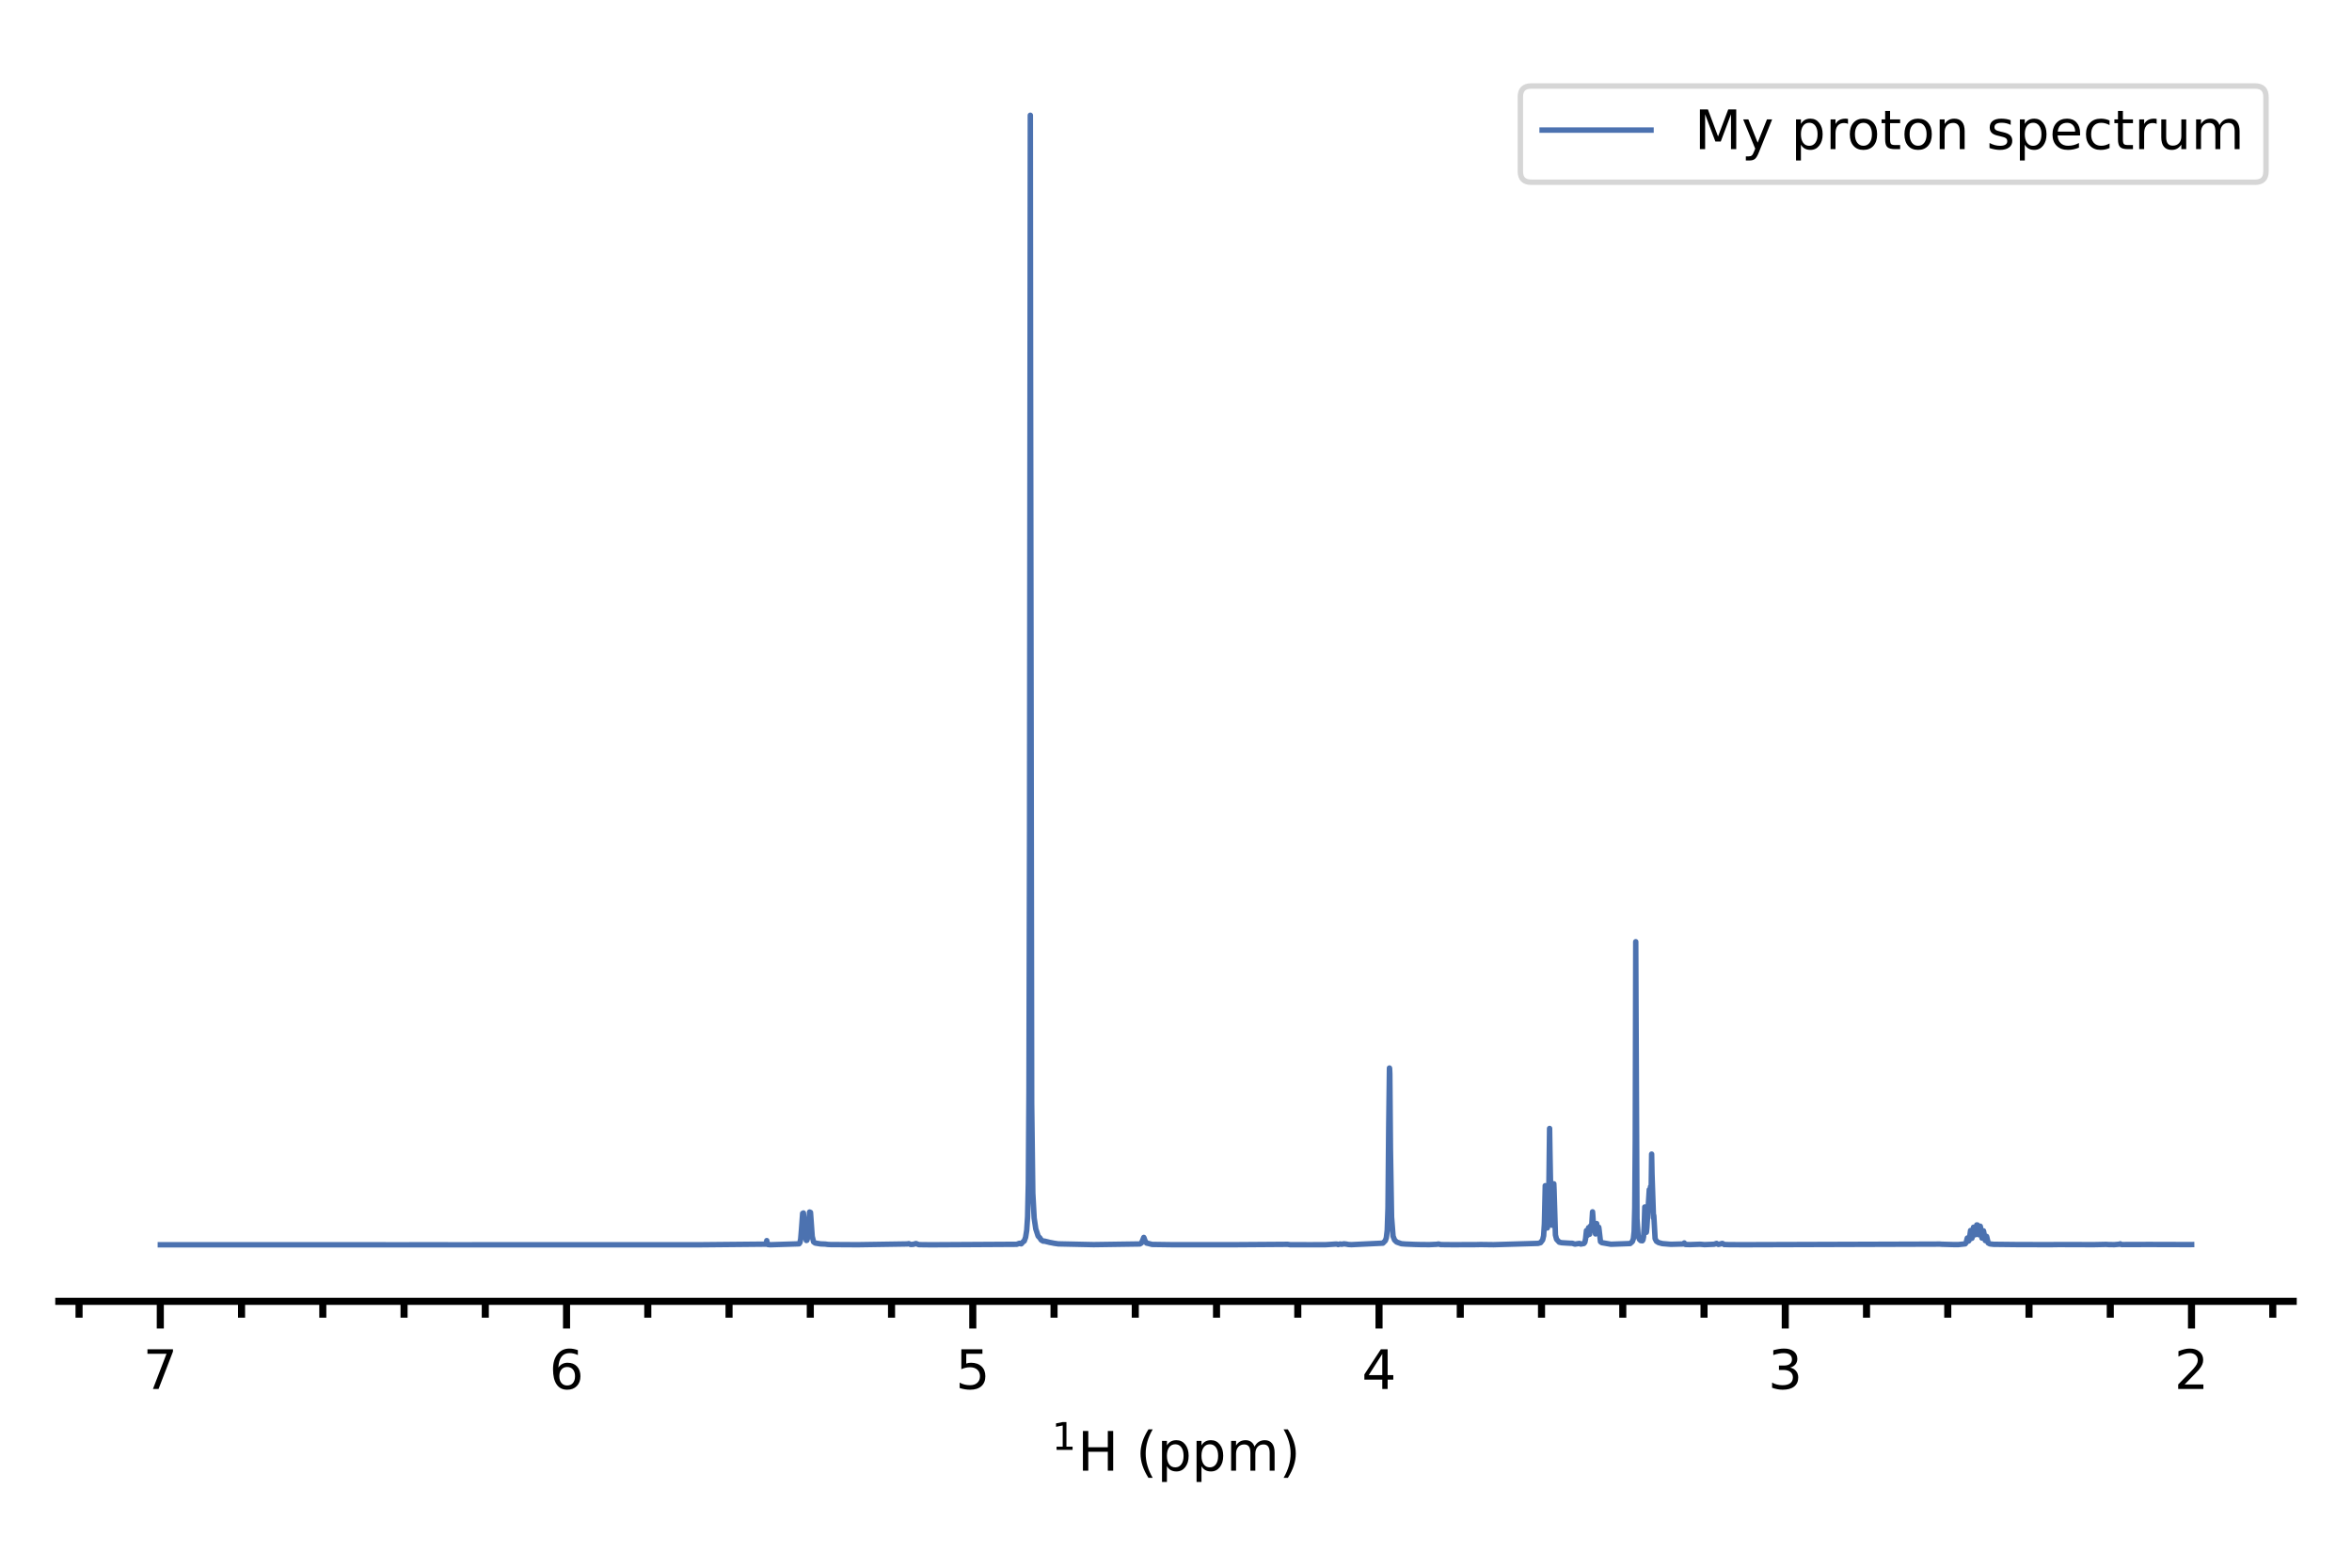 <?xml version="1.0" encoding="utf-8" standalone="no"?>
<!DOCTYPE svg PUBLIC "-//W3C//DTD SVG 1.1//EN"
  "http://www.w3.org/Graphics/SVG/1.1/DTD/svg11.dtd">
<!-- Created with matplotlib (https://matplotlib.org/) -->
<svg height="288pt" version="1.1" viewBox="0 0 432 288" width="432pt" xmlns="http://www.w3.org/2000/svg" xmlns:xlink="http://www.w3.org/1999/xlink">
 <defs>
  <style type="text/css">*{stroke-linecap:butt;stroke-linejoin:round;}</style>
 </defs>
 <g id="figure_1">
  <g id="patch_1">
   <path d="M 0 288 
L 432 288 
L 432 0 
L 0 0 
z
" style="fill:#ffffff;"/>
  </g>
  <g id="axes_1">
   <g id="patch_2">
    <path d="M 10.8 239.068 
L 421.2 239.068 
L 421.2 10.8 
L 10.8 10.8 
z
" style="fill:#ffffff;"/>
   </g>
   <g id="matplotlib.axis_1">
    <g id="xtick_1">
     <g id="line2d_1">
      <defs>
       <path d="M 0 0 
L 0 5 
" id="m6bfddf4f18" style="stroke:#000000;stroke-width:1.3;"/>
      </defs>
      <g>
       <use style="stroke:#000000;stroke-width:1.3;" x="402.523" xlink:href="#m6bfddf4f18" y="239.068"/>
      </g>
     </g>
     <g id="text_1">
      <!-- 2 -->
      <g transform="translate(399.342 255.166)scale(0.1 -0.1)">
       <defs>
        <path d="M 19.188 8.297 
L 53.609 8.297 
L 53.609 0 
L 7.328 0 
L 7.328 8.297 
Q 12.938 14.109 22.625 23.891 
Q 32.328 33.688 34.812 36.531 
Q 39.547 41.844 41.422 45.531 
Q 43.312 49.219 43.312 52.781 
Q 43.312 58.594 39.234 62.25 
Q 35.156 65.922 28.609 65.922 
Q 23.969 65.922 18.812 64.312 
Q 13.672 62.703 7.812 59.422 
L 7.812 69.391 
Q 13.766 71.781 18.938 73 
Q 24.125 74.219 28.422 74.219 
Q 39.75 74.219 46.484 68.547 
Q 53.219 62.891 53.219 53.422 
Q 53.219 48.922 51.531 44.891 
Q 49.859 40.875 45.406 35.406 
Q 44.188 33.984 37.641 27.219 
Q 31.109 20.453 19.188 8.297 
z
" id="DejaVuSans-50"/>
       </defs>
       <use xlink:href="#DejaVuSans-50"/>
      </g>
     </g>
    </g>
    <g id="xtick_2">
     <g id="line2d_2">
      <g>
       <use style="stroke:#000000;stroke-width:1.3;" x="327.907" xlink:href="#m6bfddf4f18" y="239.068"/>
      </g>
     </g>
     <g id="text_2">
      <!-- 3 -->
      <g transform="translate(324.726 255.166)scale(0.1 -0.1)">
       <defs>
        <path d="M 40.578 39.312 
Q 47.656 37.797 51.625 33 
Q 55.609 28.219 55.609 21.188 
Q 55.609 10.406 48.188 4.484 
Q 40.766 -1.422 27.094 -1.422 
Q 22.516 -1.422 17.656 -0.516 
Q 12.797 0.391 7.625 2.203 
L 7.625 11.719 
Q 11.719 9.328 16.594 8.109 
Q 21.484 6.891 26.812 6.891 
Q 36.078 6.891 40.938 10.547 
Q 45.797 14.203 45.797 21.188 
Q 45.797 27.641 41.281 31.266 
Q 36.766 34.906 28.719 34.906 
L 20.219 34.906 
L 20.219 43.016 
L 29.109 43.016 
Q 36.375 43.016 40.234 45.922 
Q 44.094 48.828 44.094 54.297 
Q 44.094 59.906 40.109 62.906 
Q 36.141 65.922 28.719 65.922 
Q 24.656 65.922 20.016 65.031 
Q 15.375 64.156 9.812 62.312 
L 9.812 71.094 
Q 15.438 72.656 20.344 73.438 
Q 25.25 74.219 29.594 74.219 
Q 40.828 74.219 47.359 69.109 
Q 53.906 64.016 53.906 55.328 
Q 53.906 49.266 50.438 45.094 
Q 46.969 40.922 40.578 39.312 
z
" id="DejaVuSans-51"/>
       </defs>
       <use xlink:href="#DejaVuSans-51"/>
      </g>
     </g>
    </g>
    <g id="xtick_3">
     <g id="line2d_3">
      <g>
       <use style="stroke:#000000;stroke-width:1.3;" x="253.291" xlink:href="#m6bfddf4f18" y="239.068"/>
      </g>
     </g>
     <g id="text_3">
      <!-- 4 -->
      <g transform="translate(250.11 255.166)scale(0.1 -0.1)">
       <defs>
        <path d="M 37.797 64.312 
L 12.891 25.391 
L 37.797 25.391 
z
M 35.203 72.906 
L 47.609 72.906 
L 47.609 25.391 
L 58.016 25.391 
L 58.016 17.188 
L 47.609 17.188 
L 47.609 0 
L 37.797 0 
L 37.797 17.188 
L 4.891 17.188 
L 4.891 26.703 
z
" id="DejaVuSans-52"/>
       </defs>
       <use xlink:href="#DejaVuSans-52"/>
      </g>
     </g>
    </g>
    <g id="xtick_4">
     <g id="line2d_4">
      <g>
       <use style="stroke:#000000;stroke-width:1.3;" x="178.675" xlink:href="#m6bfddf4f18" y="239.068"/>
      </g>
     </g>
     <g id="text_4">
      <!-- 5 -->
      <g transform="translate(175.494 255.166)scale(0.1 -0.1)">
       <defs>
        <path d="M 10.797 72.906 
L 49.516 72.906 
L 49.516 64.594 
L 19.828 64.594 
L 19.828 46.734 
Q 21.969 47.469 24.109 47.828 
Q 26.266 48.188 28.422 48.188 
Q 40.625 48.188 47.75 41.5 
Q 54.891 34.812 54.891 23.391 
Q 54.891 11.625 47.562 5.094 
Q 40.234 -1.422 26.906 -1.422 
Q 22.312 -1.422 17.547 -0.641 
Q 12.797 0.141 7.719 1.703 
L 7.719 11.625 
Q 12.109 9.234 16.797 8.062 
Q 21.484 6.891 26.703 6.891 
Q 35.156 6.891 40.078 11.328 
Q 45.016 15.766 45.016 23.391 
Q 45.016 31 40.078 35.438 
Q 35.156 39.891 26.703 39.891 
Q 22.75 39.891 18.812 39.016 
Q 14.891 38.141 10.797 36.281 
z
" id="DejaVuSans-53"/>
       </defs>
       <use xlink:href="#DejaVuSans-53"/>
      </g>
     </g>
    </g>
    <g id="xtick_5">
     <g id="line2d_5">
      <g>
       <use style="stroke:#000000;stroke-width:1.3;" x="104.059" xlink:href="#m6bfddf4f18" y="239.068"/>
      </g>
     </g>
     <g id="text_5">
      <!-- 6 -->
      <g transform="translate(100.878 255.166)scale(0.1 -0.1)">
       <defs>
        <path d="M 33.016 40.375 
Q 26.375 40.375 22.484 35.828 
Q 18.609 31.297 18.609 23.391 
Q 18.609 15.531 22.484 10.953 
Q 26.375 6.391 33.016 6.391 
Q 39.656 6.391 43.531 10.953 
Q 47.406 15.531 47.406 23.391 
Q 47.406 31.297 43.531 35.828 
Q 39.656 40.375 33.016 40.375 
z
M 52.594 71.297 
L 52.594 62.312 
Q 48.875 64.062 45.094 64.984 
Q 41.312 65.922 37.594 65.922 
Q 27.828 65.922 22.672 59.328 
Q 17.531 52.734 16.797 39.406 
Q 19.672 43.656 24.016 45.922 
Q 28.375 48.188 33.594 48.188 
Q 44.578 48.188 50.953 41.516 
Q 57.328 34.859 57.328 23.391 
Q 57.328 12.156 50.688 5.359 
Q 44.047 -1.422 33.016 -1.422 
Q 20.359 -1.422 13.672 8.266 
Q 6.984 17.969 6.984 36.375 
Q 6.984 53.656 15.188 63.938 
Q 23.391 74.219 37.203 74.219 
Q 40.922 74.219 44.703 73.484 
Q 48.484 72.75 52.594 71.297 
z
" id="DejaVuSans-54"/>
       </defs>
       <use xlink:href="#DejaVuSans-54"/>
      </g>
     </g>
    </g>
    <g id="xtick_6">
     <g id="line2d_6">
      <g>
       <use style="stroke:#000000;stroke-width:1.3;" x="29.443" xlink:href="#m6bfddf4f18" y="239.068"/>
      </g>
     </g>
     <g id="text_6">
      <!-- 7 -->
      <g transform="translate(26.262 255.166)scale(0.1 -0.1)">
       <defs>
        <path d="M 8.203 72.906 
L 55.078 72.906 
L 55.078 68.703 
L 28.609 0 
L 18.312 0 
L 43.219 64.594 
L 8.203 64.594 
z
" id="DejaVuSans-55"/>
       </defs>
       <use xlink:href="#DejaVuSans-55"/>
      </g>
     </g>
    </g>
    <g id="xtick_7">
     <g id="line2d_7">
      <defs>
       <path d="M 0 0 
L 0 3 
" id="ma21271cd30" style="stroke:#000000;stroke-width:1.3;"/>
      </defs>
      <g>
       <use style="stroke:#000000;stroke-width:1.3;" x="417.446" xlink:href="#ma21271cd30" y="239.068"/>
      </g>
     </g>
    </g>
    <g id="xtick_8">
     <g id="line2d_8">
      <g>
       <use style="stroke:#000000;stroke-width:1.3;" x="387.6" xlink:href="#ma21271cd30" y="239.068"/>
      </g>
     </g>
    </g>
    <g id="xtick_9">
     <g id="line2d_9">
      <g>
       <use style="stroke:#000000;stroke-width:1.3;" x="372.677" xlink:href="#ma21271cd30" y="239.068"/>
      </g>
     </g>
    </g>
    <g id="xtick_10">
     <g id="line2d_10">
      <g>
       <use style="stroke:#000000;stroke-width:1.3;" x="357.753" xlink:href="#ma21271cd30" y="239.068"/>
      </g>
     </g>
    </g>
    <g id="xtick_11">
     <g id="line2d_11">
      <g>
       <use style="stroke:#000000;stroke-width:1.3;" x="342.83" xlink:href="#ma21271cd30" y="239.068"/>
      </g>
     </g>
    </g>
    <g id="xtick_12">
     <g id="line2d_12">
      <g>
       <use style="stroke:#000000;stroke-width:1.3;" x="312.984" xlink:href="#ma21271cd30" y="239.068"/>
      </g>
     </g>
    </g>
    <g id="xtick_13">
     <g id="line2d_13">
      <g>
       <use style="stroke:#000000;stroke-width:1.3;" x="298.061" xlink:href="#ma21271cd30" y="239.068"/>
      </g>
     </g>
    </g>
    <g id="xtick_14">
     <g id="line2d_14">
      <g>
       <use style="stroke:#000000;stroke-width:1.3;" x="283.137" xlink:href="#ma21271cd30" y="239.068"/>
      </g>
     </g>
    </g>
    <g id="xtick_15">
     <g id="line2d_15">
      <g>
       <use style="stroke:#000000;stroke-width:1.3;" x="268.214" xlink:href="#ma21271cd30" y="239.068"/>
      </g>
     </g>
    </g>
    <g id="xtick_16">
     <g id="line2d_16">
      <g>
       <use style="stroke:#000000;stroke-width:1.3;" x="238.368" xlink:href="#ma21271cd30" y="239.068"/>
      </g>
     </g>
    </g>
    <g id="xtick_17">
     <g id="line2d_17">
      <g>
       <use style="stroke:#000000;stroke-width:1.3;" x="223.445" xlink:href="#ma21271cd30" y="239.068"/>
      </g>
     </g>
    </g>
    <g id="xtick_18">
     <g id="line2d_18">
      <g>
       <use style="stroke:#000000;stroke-width:1.3;" x="208.521" xlink:href="#ma21271cd30" y="239.068"/>
      </g>
     </g>
    </g>
    <g id="xtick_19">
     <g id="line2d_19">
      <g>
       <use style="stroke:#000000;stroke-width:1.3;" x="193.598" xlink:href="#ma21271cd30" y="239.068"/>
      </g>
     </g>
    </g>
    <g id="xtick_20">
     <g id="line2d_20">
      <g>
       <use style="stroke:#000000;stroke-width:1.3;" x="163.752" xlink:href="#ma21271cd30" y="239.068"/>
      </g>
     </g>
    </g>
    <g id="xtick_21">
     <g id="line2d_21">
      <g>
       <use style="stroke:#000000;stroke-width:1.3;" x="148.829" xlink:href="#ma21271cd30" y="239.068"/>
      </g>
     </g>
    </g>
    <g id="xtick_22">
     <g id="line2d_22">
      <g>
       <use style="stroke:#000000;stroke-width:1.3;" x="133.905" xlink:href="#ma21271cd30" y="239.068"/>
      </g>
     </g>
    </g>
    <g id="xtick_23">
     <g id="line2d_23">
      <g>
       <use style="stroke:#000000;stroke-width:1.3;" x="118.982" xlink:href="#ma21271cd30" y="239.068"/>
      </g>
     </g>
    </g>
    <g id="xtick_24">
     <g id="line2d_24">
      <g>
       <use style="stroke:#000000;stroke-width:1.3;" x="89.136" xlink:href="#ma21271cd30" y="239.068"/>
      </g>
     </g>
    </g>
    <g id="xtick_25">
     <g id="line2d_25">
      <g>
       <use style="stroke:#000000;stroke-width:1.3;" x="74.213" xlink:href="#ma21271cd30" y="239.068"/>
      </g>
     </g>
    </g>
    <g id="xtick_26">
     <g id="line2d_26">
      <g>
       <use style="stroke:#000000;stroke-width:1.3;" x="59.289" xlink:href="#ma21271cd30" y="239.068"/>
      </g>
     </g>
    </g>
    <g id="xtick_27">
     <g id="line2d_27">
      <g>
       <use style="stroke:#000000;stroke-width:1.3;" x="44.366" xlink:href="#ma21271cd30" y="239.068"/>
      </g>
     </g>
    </g>
    <g id="xtick_28">
     <g id="line2d_28">
      <g>
       <use style="stroke:#000000;stroke-width:1.3;" x="14.52" xlink:href="#ma21271cd30" y="239.068"/>
      </g>
     </g>
    </g>
    <g id="text_7">
     <!-- $^{1}$H (ppm) -->
     <g transform="translate(193.1 270.246)scale(0.1 -0.1)">
      <defs>
       <path d="M 12.406 8.297 
L 28.516 8.297 
L 28.516 63.922 
L 10.984 60.406 
L 10.984 69.391 
L 28.422 72.906 
L 38.281 72.906 
L 38.281 8.297 
L 54.391 8.297 
L 54.391 0 
L 12.406 0 
z
" id="DejaVuSans-49"/>
       <path d="M 9.812 72.906 
L 19.672 72.906 
L 19.672 43.016 
L 55.516 43.016 
L 55.516 72.906 
L 65.375 72.906 
L 65.375 0 
L 55.516 0 
L 55.516 34.719 
L 19.672 34.719 
L 19.672 0 
L 9.812 0 
z
" id="DejaVuSans-72"/>
       <path id="DejaVuSans-32"/>
       <path d="M 31 75.875 
Q 24.469 64.656 21.281 53.656 
Q 18.109 42.672 18.109 31.391 
Q 18.109 20.125 21.312 9.062 
Q 24.516 -2 31 -13.188 
L 23.188 -13.188 
Q 15.875 -1.703 12.234 9.375 
Q 8.594 20.453 8.594 31.391 
Q 8.594 42.281 12.203 53.312 
Q 15.828 64.359 23.188 75.875 
z
" id="DejaVuSans-40"/>
       <path d="M 18.109 8.203 
L 18.109 -20.797 
L 9.078 -20.797 
L 9.078 54.688 
L 18.109 54.688 
L 18.109 46.391 
Q 20.953 51.266 25.266 53.625 
Q 29.594 56 35.594 56 
Q 45.562 56 51.781 48.094 
Q 58.016 40.188 58.016 27.297 
Q 58.016 14.406 51.781 6.484 
Q 45.562 -1.422 35.594 -1.422 
Q 29.594 -1.422 25.266 0.953 
Q 20.953 3.328 18.109 8.203 
z
M 48.688 27.297 
Q 48.688 37.203 44.609 42.844 
Q 40.531 48.484 33.406 48.484 
Q 26.266 48.484 22.188 42.844 
Q 18.109 37.203 18.109 27.297 
Q 18.109 17.391 22.188 11.75 
Q 26.266 6.109 33.406 6.109 
Q 40.531 6.109 44.609 11.75 
Q 48.688 17.391 48.688 27.297 
z
" id="DejaVuSans-112"/>
       <path d="M 52 44.188 
Q 55.375 50.25 60.062 53.125 
Q 64.75 56 71.094 56 
Q 79.641 56 84.281 50.016 
Q 88.922 44.047 88.922 33.016 
L 88.922 0 
L 79.891 0 
L 79.891 32.719 
Q 79.891 40.578 77.094 44.375 
Q 74.312 48.188 68.609 48.188 
Q 61.625 48.188 57.562 43.547 
Q 53.516 38.922 53.516 30.906 
L 53.516 0 
L 44.484 0 
L 44.484 32.719 
Q 44.484 40.625 41.703 44.406 
Q 38.922 48.188 33.109 48.188 
Q 26.219 48.188 22.156 43.531 
Q 18.109 38.875 18.109 30.906 
L 18.109 0 
L 9.078 0 
L 9.078 54.688 
L 18.109 54.688 
L 18.109 46.188 
Q 21.188 51.219 25.484 53.609 
Q 29.781 56 35.688 56 
Q 41.656 56 45.828 52.969 
Q 50 49.953 52 44.188 
z
" id="DejaVuSans-109"/>
       <path d="M 8.016 75.875 
L 15.828 75.875 
Q 23.141 64.359 26.781 53.312 
Q 30.422 42.281 30.422 31.391 
Q 30.422 20.453 26.781 9.375 
Q 23.141 -1.703 15.828 -13.188 
L 8.016 -13.188 
Q 14.5 -2 17.703 9.062 
Q 20.906 20.125 20.906 31.391 
Q 20.906 42.672 17.703 53.656 
Q 14.5 64.656 8.016 75.875 
z
" id="DejaVuSans-41"/>
      </defs>
      <use transform="translate(0.957 38.966)scale(0.7)" xlink:href="#DejaVuSans-49"/>
      <use transform="translate(48.228 0.684)" xlink:href="#DejaVuSans-72"/>
      <use transform="translate(123.423 0.684)" xlink:href="#DejaVuSans-32"/>
      <use transform="translate(155.21 0.684)" xlink:href="#DejaVuSans-40"/>
      <use transform="translate(194.224 0.684)" xlink:href="#DejaVuSans-112"/>
      <use transform="translate(257.7 0.684)" xlink:href="#DejaVuSans-112"/>
      <use transform="translate(321.177 0.684)" xlink:href="#DejaVuSans-109"/>
      <use transform="translate(418.589 0.684)" xlink:href="#DejaVuSans-41"/>
     </g>
    </g>
   </g>
   <g id="line2d_29">
    <path clip-path="url(#pb5b1592ff5)" d="M 29.455 228.682 
L 69.47 228.682 
L 72.206 228.683 
L 73.893 228.683 
L 77.77 228.681 
L 80.164 228.682 
L 84.382 228.683 
L 91.382 228.681 
L 121.661 228.682 
L 123.417 228.681 
L 128.114 228.681 
L 140.723 228.562 
L 140.814 228.126 
L 140.837 227.912 
L 140.882 228.19 
L 141.042 228.636 
L 141.475 228.672 
L 146.765 228.505 
L 146.925 228.286 
L 147.062 227.633 
L 147.221 225.716 
L 147.426 222.911 
L 147.495 223.287 
L 147.563 222.838 
L 147.609 223.28 
L 147.882 226.964 
L 148.11 227.888 
L 148.202 227.854 
L 148.316 227.455 
L 148.475 225.911 
L 148.703 222.662 
L 148.749 222.952 
L 148.772 223.101 
L 148.817 222.924 
L 148.863 222.73 
L 148.886 223.003 
L 149.182 227.136 
L 149.433 228.146 
L 149.729 228.362 
L 150.732 228.519 
L 151.576 228.55 
L 152.009 228.611 
L 152.557 228.639 
L 156.706 228.663 
L 157.596 228.667 
L 166.625 228.529 
L 166.921 228.471 
L 167.24 228.623 
L 167.719 228.6 
L 168.244 228.455 
L 168.768 228.654 
L 171.025 228.68 
L 186.735 228.59 
L 187.259 228.405 
L 187.487 228.497 
L 187.579 228.504 
L 187.601 228.474 
L 188.012 228.042 
L 188.126 227.993 
L 188.377 227.301 
L 188.582 226.006 
L 188.742 223.511 
L 188.878 217.33 
L 188.992 200.635 
L 189.106 152.73 
L 189.243 21.176 
L 189.289 68.307 
L 189.494 202.669 
L 189.699 219.178 
L 189.95 223.784 
L 190.246 225.774 
L 190.68 227.088 
L 190.999 227.419 
L 191.25 227.811 
L 191.614 228.01 
L 191.82 227.999 
L 192.435 228.15 
L 192.846 228.254 
L 193.142 228.304 
L 193.598 228.399 
L 194.373 228.513 
L 200.872 228.653 
L 209.354 228.53 
L 209.65 228.347 
L 209.855 227.9 
L 210.083 227.33 
L 210.106 227.352 
L 210.311 227.933 
L 210.585 228.365 
L 210.927 228.437 
L 211.611 228.613 
L 215.259 228.665 
L 220.093 228.668 
L 226.272 228.669 
L 236.509 228.598 
L 236.965 228.666 
L 240.34 228.672 
L 243.418 228.669 
L 245.425 228.544 
L 245.539 228.549 
L 245.789 228.643 
L 246.086 228.539 
L 246.223 228.543 
L 246.405 228.587 
L 246.861 228.504 
L 247.294 228.556 
L 247.659 228.628 
L 248.229 228.656 
L 253.998 228.38 
L 254.454 227.913 
L 254.636 227.383 
L 254.796 225.995 
L 254.933 221.915 
L 255.069 207.067 
L 255.206 196.21 
L 255.229 196.293 
L 255.275 197.266 
L 255.389 211.195 
L 255.594 223.558 
L 255.867 227.081 
L 256.141 227.798 
L 256.529 228.175 
L 257.395 228.484 
L 258.125 228.543 
L 259.926 228.617 
L 260.906 228.64 
L 262.525 228.654 
L 263.916 228.591 
L 264.235 228.528 
L 264.6 228.644 
L 266.88 228.666 
L 271.258 228.649 
L 271.919 228.631 
L 274.336 228.663 
L 282.499 228.423 
L 282.955 228.292 
L 283.342 227.789 
L 283.525 227.015 
L 283.662 224.8 
L 283.821 217.821 
L 283.89 219.871 
L 284.095 225.186 
L 284.186 225.592 
L 284.232 225.524 
L 284.323 224.679 
L 284.46 220.301 
L 284.619 207.31 
L 284.688 211.77 
L 284.916 224.253 
L 285.052 225.082 
L 285.075 225.064 
L 285.166 224.521 
L 285.28 221.991 
L 285.394 217.475 
L 285.44 218.543 
L 285.691 226.873 
L 285.896 227.667 
L 286.398 228.202 
L 286.808 228.294 
L 287.013 228.311 
L 287.629 228.349 
L 288.062 228.376 
L 288.587 228.403 
L 288.769 228.398 
L 289.271 228.558 
L 289.977 228.445 
L 290.114 228.428 
L 290.342 228.549 
L 290.912 228.444 
L 291.095 228.226 
L 291.232 227.548 
L 291.391 226.068 
L 291.437 226.375 
L 291.551 226.965 
L 291.596 226.877 
L 291.71 225.933 
L 291.779 225.535 
L 291.802 225.681 
L 291.961 226.75 
L 291.984 226.703 
L 292.098 225.555 
L 292.144 225.216 
L 292.189 225.394 
L 292.28 225.931 
L 292.326 225.765 
L 292.44 223.754 
L 292.508 222.626 
L 292.554 223.188 
L 292.736 226.041 
L 292.759 226.035 
L 292.873 225.48 
L 292.919 225.636 
L 293.056 226.687 
L 293.101 226.592 
L 293.215 225.147 
L 293.261 224.78 
L 293.306 225.241 
L 293.466 226.535 
L 293.489 226.494 
L 293.603 225.68 
L 293.648 225.453 
L 293.694 225.76 
L 293.968 228.104 
L 294.196 228.285 
L 295.883 228.581 
L 299.417 228.452 
L 299.827 228.085 
L 300.01 227.546 
L 300.147 226.254 
L 300.261 221.845 
L 300.352 209.637 
L 300.443 173.004 
L 300.489 184.176 
L 300.671 223.852 
L 300.876 226.984 
L 301.104 227.666 
L 301.355 227.912 
L 301.652 227.944 
L 301.766 227.776 
L 301.88 227.196 
L 301.994 225.293 
L 302.108 221.727 
L 302.176 223.058 
L 302.358 226.371 
L 302.381 226.391 
L 302.404 226.347 
L 302.495 225.474 
L 302.928 218.551 
L 303.042 221.885 
L 303.088 220.827 
L 303.156 218.003 
L 303.202 219.682 
L 303.225 220.083 
L 303.27 218.983 
L 303.362 212.021 
L 303.43 215.573 
L 303.704 223.746 
L 303.749 223.274 
L 303.772 223.483 
L 304 227.556 
L 304.251 228.037 
L 304.638 228.274 
L 305.322 228.462 
L 306.896 228.591 
L 309.267 228.527 
L 309.358 228.341 
L 309.404 228.445 
L 309.586 228.624 
L 310.384 228.646 
L 312.186 228.584 
L 312.414 228.595 
L 313.075 228.652 
L 314.853 228.582 
L 315.286 228.426 
L 315.4 228.517 
L 315.628 228.616 
L 315.993 228.528 
L 316.198 228.464 
L 316.335 228.432 
L 316.449 228.475 
L 316.677 228.627 
L 317.749 228.657 
L 320.781 228.665 
L 355.598 228.558 
L 356.237 228.548 
L 356.624 228.58 
L 358.654 228.638 
L 359.703 228.642 
L 360.957 228.509 
L 361.139 228.271 
L 361.299 227.58 
L 361.344 227.437 
L 361.39 227.513 
L 361.572 227.986 
L 361.595 227.98 
L 361.686 227.814 
L 361.823 226.897 
L 361.937 226.056 
L 361.983 226.372 
L 362.165 227.492 
L 362.188 227.484 
L 362.279 227.193 
L 362.484 225.458 
L 362.575 225.927 
L 362.781 226.838 
L 362.826 226.764 
L 362.94 225.821 
L 363.077 225.03 
L 363.123 225.045 
L 363.191 225.037 
L 363.214 225.123 
L 363.419 226.824 
L 363.488 226.643 
L 363.716 225.267 
L 363.761 225.425 
L 364.035 227.446 
L 364.08 227.385 
L 364.194 226.741 
L 364.308 226.117 
L 364.331 226.192 
L 364.65 227.91 
L 364.673 227.899 
L 364.764 227.69 
L 364.878 227.138 
L 364.924 227.265 
L 365.175 228.342 
L 365.494 228.516 
L 366.155 228.593 
L 370.465 228.641 
L 376.644 228.656 
L 377.966 228.637 
L 379.197 228.638 
L 384.556 228.655 
L 386.836 228.608 
L 387.36 228.642 
L 388.363 228.653 
L 389.389 228.568 
L 389.435 228.506 
L 389.481 228.582 
L 389.709 228.639 
L 393.151 228.627 
L 394.816 228.623 
L 401.907 228.643 
L 402.545 228.638 
L 402.545 228.638 
" style="fill:none;stroke:#4c72b0;stroke-linecap:square;"/>
   </g>
   <g id="patch_3">
    <path d="M 10.8 239.068 
L 421.2 239.068 
" style="fill:none;stroke:#000000;stroke-linecap:square;stroke-linejoin:miter;stroke-width:1.3;"/>
   </g>
   <g id="legend_1">
    <g id="patch_4">
     <path d="M 281.248 33.478 
L 414.2 33.478 
Q 416.2 33.478 416.2 31.478 
L 416.2 17.8 
Q 416.2 15.8 414.2 15.8 
L 281.248 15.8 
Q 279.248 15.8 279.248 17.8 
L 279.248 31.478 
Q 279.248 33.478 281.248 33.478 
z
" style="fill:#ffffff;opacity:0.8;stroke:#cccccc;stroke-linejoin:miter;"/>
    </g>
    <g id="line2d_30">
     <path d="M 283.248 23.898 
L 303.248 23.898 
" style="fill:none;stroke:#4c72b0;stroke-linecap:square;"/>
    </g>
    <g id="line2d_31"/>
    <g id="text_8">
     <!-- My proton spectrum -->
     <g transform="translate(311.248 27.398)scale(0.1 -0.1)">
      <defs>
       <path d="M 9.812 72.906 
L 24.516 72.906 
L 43.109 23.297 
L 61.812 72.906 
L 76.516 72.906 
L 76.516 0 
L 66.891 0 
L 66.891 64.016 
L 48.094 14.016 
L 38.188 14.016 
L 19.391 64.016 
L 19.391 0 
L 9.812 0 
z
" id="DejaVuSans-77"/>
       <path d="M 32.172 -5.078 
Q 28.375 -14.844 24.75 -17.812 
Q 21.141 -20.797 15.094 -20.797 
L 7.906 -20.797 
L 7.906 -13.281 
L 13.188 -13.281 
Q 16.891 -13.281 18.938 -11.516 
Q 21 -9.766 23.484 -3.219 
L 25.094 0.875 
L 2.984 54.688 
L 12.5 54.688 
L 29.594 11.922 
L 46.688 54.688 
L 56.203 54.688 
z
" id="DejaVuSans-121"/>
       <path d="M 41.109 46.297 
Q 39.594 47.172 37.812 47.578 
Q 36.031 48 33.891 48 
Q 26.266 48 22.188 43.047 
Q 18.109 38.094 18.109 28.812 
L 18.109 0 
L 9.078 0 
L 9.078 54.688 
L 18.109 54.688 
L 18.109 46.188 
Q 20.953 51.172 25.484 53.578 
Q 30.031 56 36.531 56 
Q 37.453 56 38.578 55.875 
Q 39.703 55.766 41.062 55.516 
z
" id="DejaVuSans-114"/>
       <path d="M 30.609 48.391 
Q 23.391 48.391 19.188 42.75 
Q 14.984 37.109 14.984 27.297 
Q 14.984 17.484 19.156 11.844 
Q 23.344 6.203 30.609 6.203 
Q 37.797 6.203 41.984 11.859 
Q 46.188 17.531 46.188 27.297 
Q 46.188 37.016 41.984 42.703 
Q 37.797 48.391 30.609 48.391 
z
M 30.609 56 
Q 42.328 56 49.016 48.375 
Q 55.719 40.766 55.719 27.297 
Q 55.719 13.875 49.016 6.219 
Q 42.328 -1.422 30.609 -1.422 
Q 18.844 -1.422 12.172 6.219 
Q 5.516 13.875 5.516 27.297 
Q 5.516 40.766 12.172 48.375 
Q 18.844 56 30.609 56 
z
" id="DejaVuSans-111"/>
       <path d="M 18.312 70.219 
L 18.312 54.688 
L 36.812 54.688 
L 36.812 47.703 
L 18.312 47.703 
L 18.312 18.016 
Q 18.312 11.328 20.141 9.422 
Q 21.969 7.516 27.594 7.516 
L 36.812 7.516 
L 36.812 0 
L 27.594 0 
Q 17.188 0 13.234 3.875 
Q 9.281 7.766 9.281 18.016 
L 9.281 47.703 
L 2.688 47.703 
L 2.688 54.688 
L 9.281 54.688 
L 9.281 70.219 
z
" id="DejaVuSans-116"/>
       <path d="M 54.891 33.016 
L 54.891 0 
L 45.906 0 
L 45.906 32.719 
Q 45.906 40.484 42.875 44.328 
Q 39.844 48.188 33.797 48.188 
Q 26.516 48.188 22.312 43.547 
Q 18.109 38.922 18.109 30.906 
L 18.109 0 
L 9.078 0 
L 9.078 54.688 
L 18.109 54.688 
L 18.109 46.188 
Q 21.344 51.125 25.703 53.562 
Q 30.078 56 35.797 56 
Q 45.219 56 50.047 50.172 
Q 54.891 44.344 54.891 33.016 
z
" id="DejaVuSans-110"/>
       <path d="M 44.281 53.078 
L 44.281 44.578 
Q 40.484 46.531 36.375 47.5 
Q 32.281 48.484 27.875 48.484 
Q 21.188 48.484 17.844 46.438 
Q 14.5 44.391 14.5 40.281 
Q 14.5 37.156 16.891 35.375 
Q 19.281 33.594 26.516 31.984 
L 29.594 31.297 
Q 39.156 29.25 43.188 25.516 
Q 47.219 21.781 47.219 15.094 
Q 47.219 7.469 41.188 3.016 
Q 35.156 -1.422 24.609 -1.422 
Q 20.219 -1.422 15.453 -0.562 
Q 10.688 0.297 5.422 2 
L 5.422 11.281 
Q 10.406 8.688 15.234 7.391 
Q 20.062 6.109 24.812 6.109 
Q 31.156 6.109 34.562 8.281 
Q 37.984 10.453 37.984 14.406 
Q 37.984 18.062 35.516 20.016 
Q 33.062 21.969 24.703 23.781 
L 21.578 24.516 
Q 13.234 26.266 9.516 29.906 
Q 5.812 33.547 5.812 39.891 
Q 5.812 47.609 11.281 51.797 
Q 16.75 56 26.812 56 
Q 31.781 56 36.172 55.266 
Q 40.578 54.547 44.281 53.078 
z
" id="DejaVuSans-115"/>
       <path d="M 56.203 29.594 
L 56.203 25.203 
L 14.891 25.203 
Q 15.484 15.922 20.484 11.062 
Q 25.484 6.203 34.422 6.203 
Q 39.594 6.203 44.453 7.469 
Q 49.312 8.734 54.109 11.281 
L 54.109 2.781 
Q 49.266 0.734 44.188 -0.344 
Q 39.109 -1.422 33.891 -1.422 
Q 20.797 -1.422 13.156 6.188 
Q 5.516 13.812 5.516 26.812 
Q 5.516 40.234 12.766 48.109 
Q 20.016 56 32.328 56 
Q 43.359 56 49.781 48.891 
Q 56.203 41.797 56.203 29.594 
z
M 47.219 32.234 
Q 47.125 39.594 43.094 43.984 
Q 39.062 48.391 32.422 48.391 
Q 24.906 48.391 20.391 44.141 
Q 15.875 39.891 15.188 32.172 
z
" id="DejaVuSans-101"/>
       <path d="M 48.781 52.594 
L 48.781 44.188 
Q 44.969 46.297 41.141 47.344 
Q 37.312 48.391 33.406 48.391 
Q 24.656 48.391 19.812 42.844 
Q 14.984 37.312 14.984 27.297 
Q 14.984 17.281 19.812 11.734 
Q 24.656 6.203 33.406 6.203 
Q 37.312 6.203 41.141 7.25 
Q 44.969 8.297 48.781 10.406 
L 48.781 2.094 
Q 45.016 0.344 40.984 -0.531 
Q 36.969 -1.422 32.422 -1.422 
Q 20.062 -1.422 12.781 6.344 
Q 5.516 14.109 5.516 27.297 
Q 5.516 40.672 12.859 48.328 
Q 20.219 56 33.016 56 
Q 37.156 56 41.109 55.141 
Q 45.062 54.297 48.781 52.594 
z
" id="DejaVuSans-99"/>
       <path d="M 8.5 21.578 
L 8.5 54.688 
L 17.484 54.688 
L 17.484 21.922 
Q 17.484 14.156 20.5 10.266 
Q 23.531 6.391 29.594 6.391 
Q 36.859 6.391 41.078 11.031 
Q 45.312 15.672 45.312 23.688 
L 45.312 54.688 
L 54.297 54.688 
L 54.297 0 
L 45.312 0 
L 45.312 8.406 
Q 42.047 3.422 37.719 1 
Q 33.406 -1.422 27.688 -1.422 
Q 18.266 -1.422 13.375 4.438 
Q 8.5 10.297 8.5 21.578 
z
M 31.109 56 
z
" id="DejaVuSans-117"/>
      </defs>
      <use xlink:href="#DejaVuSans-77"/>
      <use x="86.279" xlink:href="#DejaVuSans-121"/>
      <use x="145.459" xlink:href="#DejaVuSans-32"/>
      <use x="177.246" xlink:href="#DejaVuSans-112"/>
      <use x="240.723" xlink:href="#DejaVuSans-114"/>
      <use x="279.586" xlink:href="#DejaVuSans-111"/>
      <use x="340.768" xlink:href="#DejaVuSans-116"/>
      <use x="379.977" xlink:href="#DejaVuSans-111"/>
      <use x="441.158" xlink:href="#DejaVuSans-110"/>
      <use x="504.537" xlink:href="#DejaVuSans-32"/>
      <use x="536.324" xlink:href="#DejaVuSans-115"/>
      <use x="588.424" xlink:href="#DejaVuSans-112"/>
      <use x="651.9" xlink:href="#DejaVuSans-101"/>
      <use x="713.424" xlink:href="#DejaVuSans-99"/>
      <use x="768.404" xlink:href="#DejaVuSans-116"/>
      <use x="807.613" xlink:href="#DejaVuSans-114"/>
      <use x="848.727" xlink:href="#DejaVuSans-117"/>
      <use x="912.105" xlink:href="#DejaVuSans-109"/>
     </g>
    </g>
   </g>
  </g>
 </g>
 <defs>
  <clipPath id="pb5b1592ff5">
   <rect height="228.268" width="410.4" x="10.8" y="10.8"/>
  </clipPath>
 </defs>
</svg>
